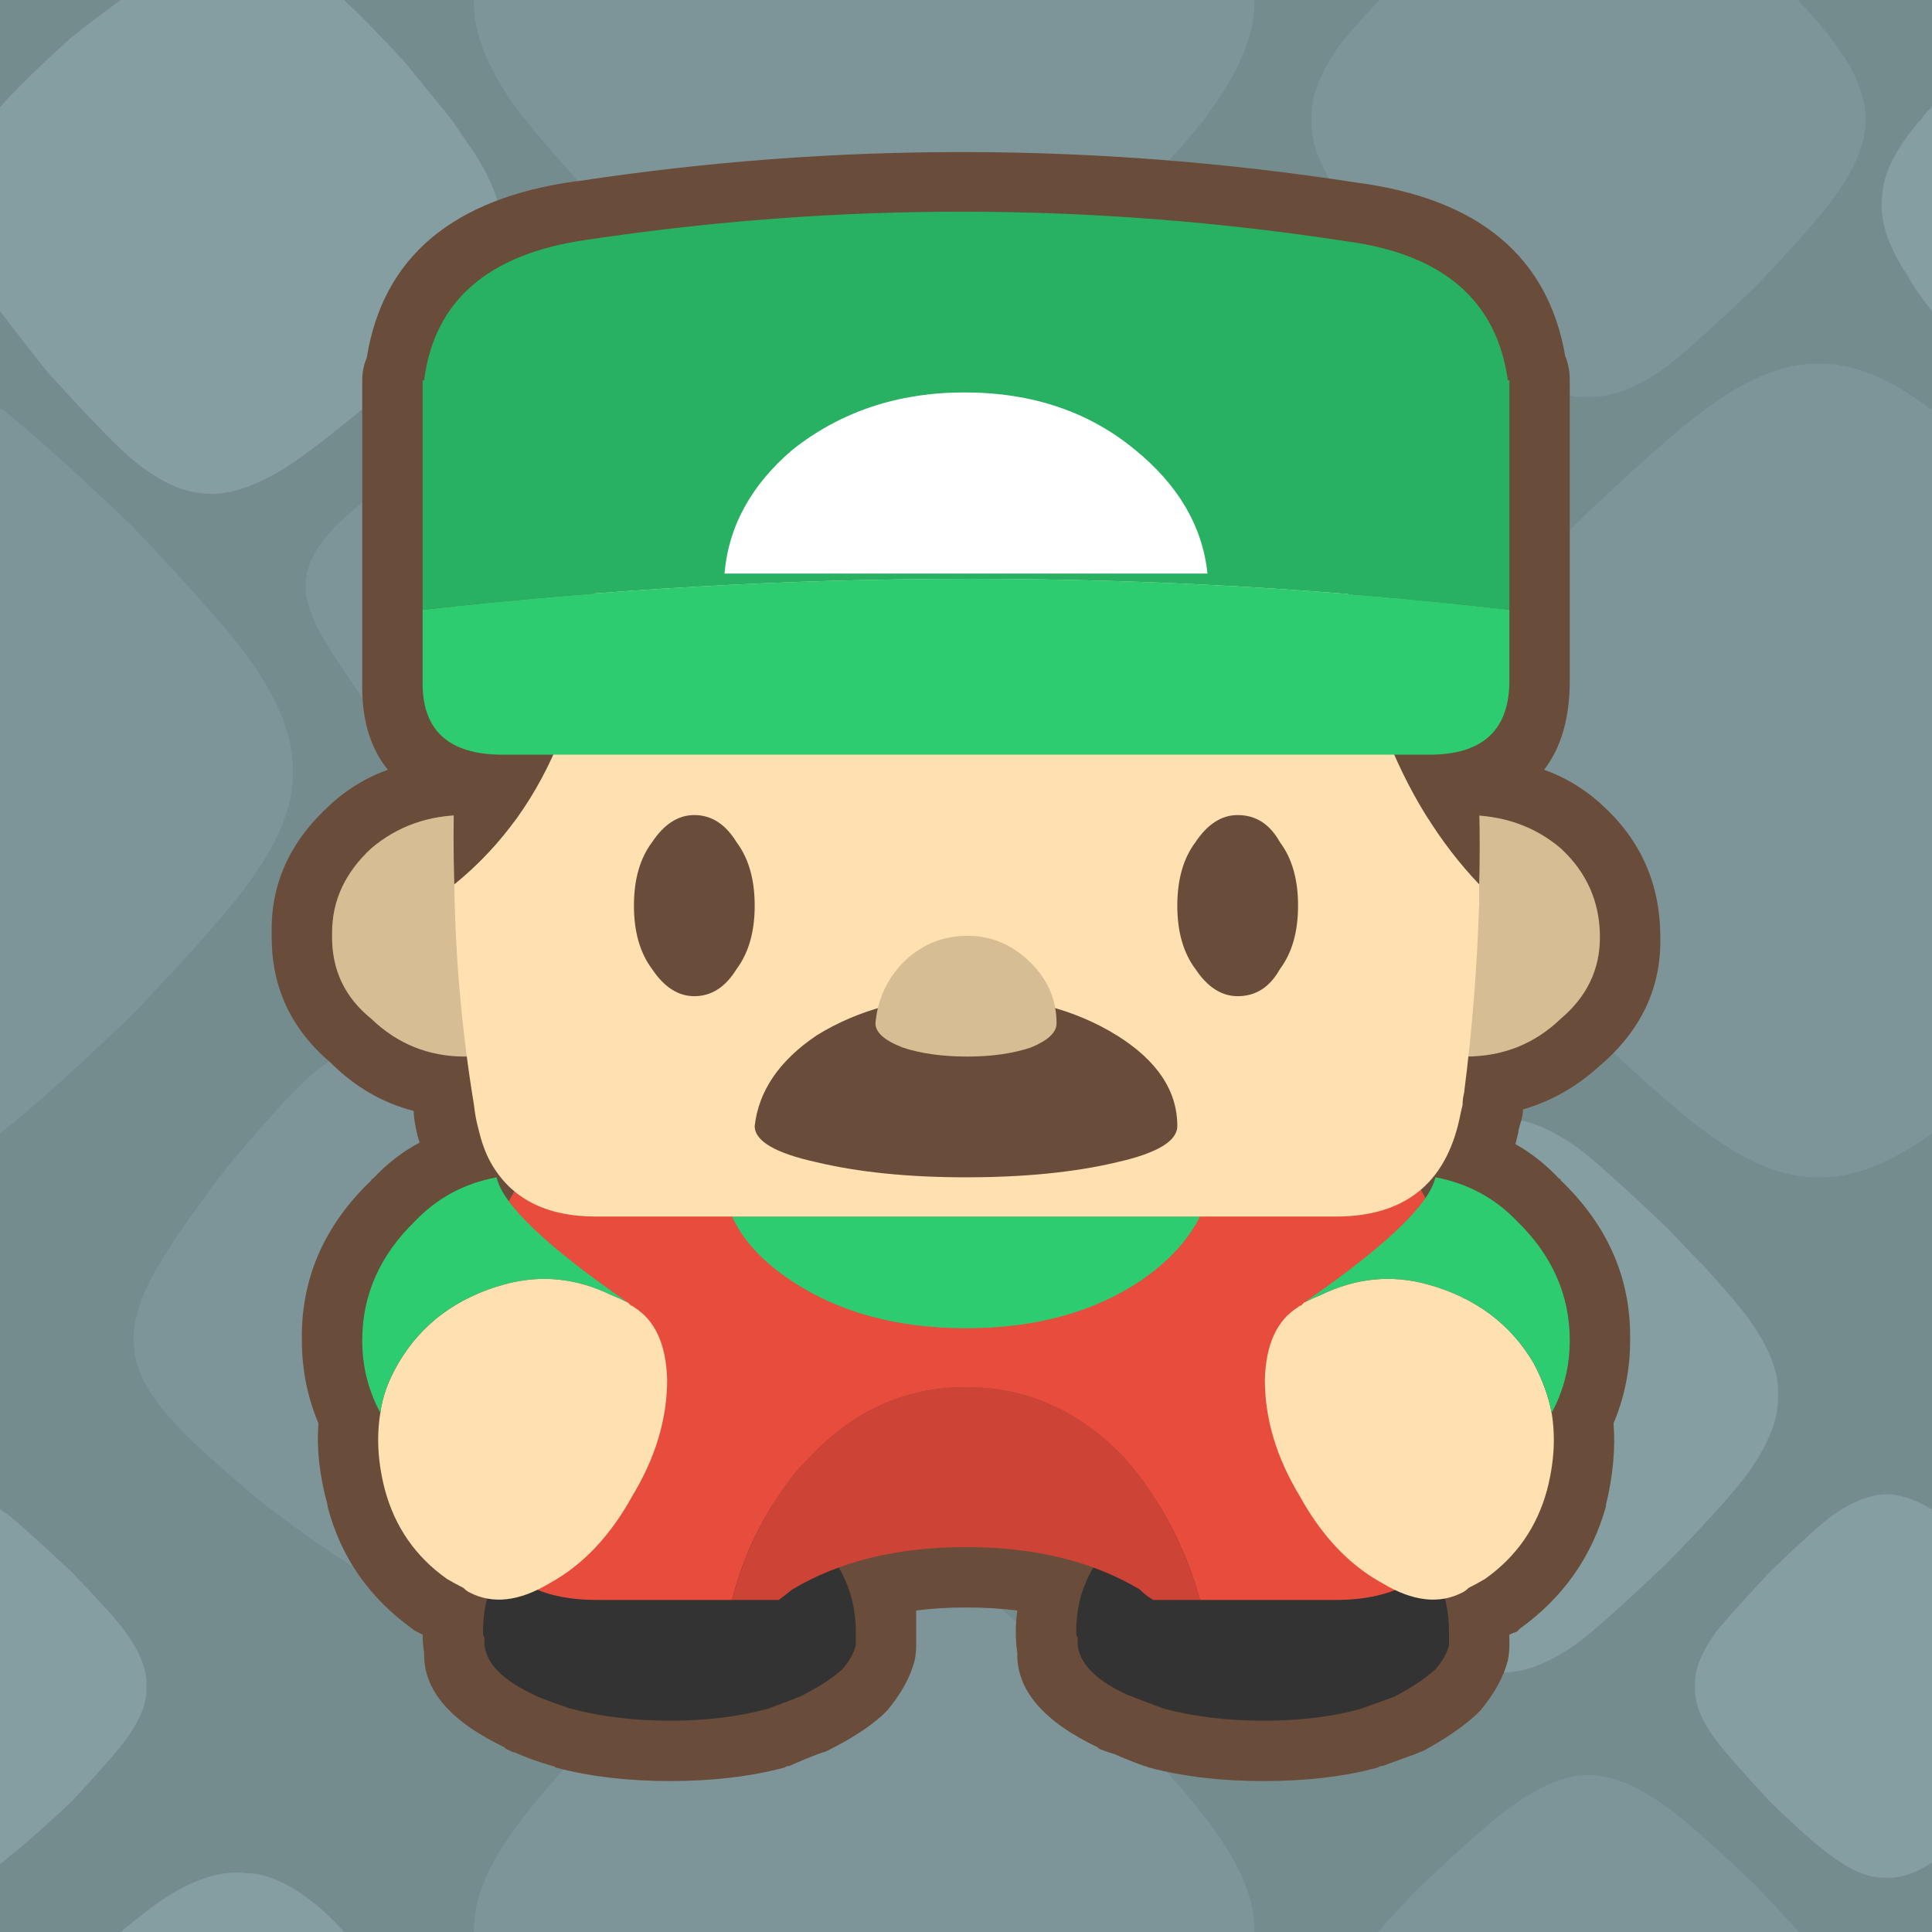 <svg xmlns="http://www.w3.org/2000/svg" viewBox="0 0 64 64">
    <g transform="translate(-884 -514)">
        <rect width="64" height="64" x="884" y="514" fill="#758C8E"/>
        <path fill="#849EA1" stroke="none" d=" M 944.7 564.2 Q 944.1 564.65 942.65 566.05 941.3 567.5 940.85 568.05 940.1 569.1 940.15 569.85 940.1 570.65 940.85 571.65 941.3 572.25 942.65 573.7 944.1 575.1 944.7 575.5 945.7 576.25 946.5 576.2 947.15 576.25 948 575.7 L 948 564 Q 947.15 563.5 946.5 563.5 945.7 563.5 944.7 564.2 M 948 517.55 Q 947.95 517.55 947.95 517.6 947.75 517.75 947.65 517.95 947.6 518 947.55 518.05 946.4 519.4 946.35 520.5 946.2 521.65 947.2 523.15 947.45 523.6 947.95 524.25 L 948 524.3 948 517.55 M 889.5 576.85 Q 888.95 577.2 888 578 L 895.4 578 Q 894.95 577.5 894.65 577.25 893.25 576.05 892.15 576.05 891 575.9 889.5 576.85 M 888.15 568.05 Q 887.75 567.5 886.35 566.05 884.85 564.65 884.3 564.2 884.15 564.1 884 564 L 884 575.75 Q 884.15 575.65 884.3 575.5 884.85 575.1 886.35 573.7 887.75 572.2 888.15 571.65 888.9 570.65 888.85 569.85 888.9 569.1 888.15 568.05 M 928.2 554.7 Q 927.55 555.4 927.05 555.95 926.05 557.05 925.6 557.65 924.5 559.1 924.55 560.2 924.5 561.35 925.6 562.8 926.25 563.7 928.2 565.75 930.25 567.7 931.15 568.4 932.6 569.45 933.7 569.4 934.85 569.45 936.3 568.4 937.15 567.75 939.25 565.75 941.25 563.7 941.9 562.8 942.95 561.35 942.9 560.2 942.95 559.1 941.9 557.65 941.45 557.05 940.45 555.95 939.9 555.4 939.25 554.7 937.15 552.7 936.3 552.05 934.85 551 933.7 551.05 932.6 551 931.15 552.05 930.25 552.75 928.2 554.7 M 928.9 523.45 Q 927.45 522.05 926.85 521.65 925.85 520.9 925.05 520.9 924.3 520.9 923.3 521.65 922.7 522.05 921.25 523.45 919.85 524.9 919.4 525.5 918.7 526.5 918.7 527.25 918.7 528.05 919.4 529.05 919.85 529.65 921.25 531.1 922.7 532.5 923.3 532.95 924.3 533.65 925.05 533.65 925.85 533.65 926.85 532.95 927.45 532.5 928.9 531.1 930.3 529.65 930.7 529.05 931.45 528.05 931.4 527.25 931.45 526.5 930.7 525.5 930.3 524.95 928.9 523.45 M 888 514 Q 887.3 514.5 886.35 515.25 884.75 516.7 884 517.55 L 884 524.3 Q 884.6 525.1 885.55 526.3 887.5 528.45 888.3 529.15 889.65 530.3 890.8 530.35 891.9 530.45 893.45 529.5 894.4 528.9 896.55 527.1 898.7 525.2 899.4 524.35 900.55 523 900.6 521.85 900.75 520.75 899.8 519.2 899.5 518.75 898.95 517.95 898.3 517.15 897.4 516.05 896.2 514.75 895.4 514 L 888 514 Z"/>
        <path fill="#7D9598" stroke="none" d=" M 931.1 576.45 Q 930.25 577.3 929.65 578 L 943.6 578 Q 942.95 577.3 942.15 576.45 940.05 574.45 939.2 573.85 937.75 572.8 936.6 572.8 935.5 572.8 934.05 573.85 933.15 574.5 931.1 576.45 M 916.25 566.55 Q 914.2 565.05 912.6 565.1 911.05 565.05 909 566.55 907.8 567.45 904.85 570.25 902.05 573.2 901.15 574.45 899.65 576.45 899.7 578 L 925.55 578 Q 925.6 576.45 924.1 574.45 923.2 573.2 920.4 570.25 917.45 567.45 916.25 566.55 M 923.9 517.95 Q 924 517.8 924.1 517.65 925.6 515.6 925.55 514 L 899.7 514 Q 899.65 515.6 901.15 517.65 901.25 517.8 901.4 517.95 902.35 519.2 904.85 521.8 907.8 524.6 909 525.5 911.05 527 912.6 526.95 914.2 527 916.25 525.5 917.45 524.6 920.4 521.8 922.9 519.2 923.9 517.95 M 948 527.55 L 947.95 527.55 Q 945.9 526 944.25 526.05 942.6 526 940.5 527.55 939.2 528.5 936.15 531.4 933.25 534.45 932.3 535.75 930.75 537.9 930.8 539.55 930.75 541.2 932.3 543.3 933.25 544.6 936.15 547.65 939.2 550.55 940.5 551.5 942.6 553.05 944.25 553 945.9 553.05 948 551.55 L 948 527.55 M 945.8 517.95 Q 945.8 516.8 944.75 515.4 944.4 514.9 943.55 514 L 929.7 514 Q 928.85 514.9 928.45 515.4 927.4 516.8 927.45 517.95 L 927.45 518 Q 927.4 519.1 928.45 520.55 929.1 521.45 931.1 523.5 933.15 525.5 934.05 526.15 935.5 527.2 936.6 527.15 937.75 527.2 939.2 526.15 940.05 525.5 942.15 523.5 944.1 521.45 944.75 520.55 945.8 519.1 945.8 518 L 945.8 517.95 M 888.35 531.4 Q 885.25 528.45 884.05 527.55 L 884 527.55 884 551.55 884.05 551.5 Q 885.25 550.6 888.35 547.65 891.25 544.6 892.2 543.3 893.75 541.2 893.7 539.55 893.75 537.9 892.2 535.75 891.25 534.45 888.35 531.4 M 908.45 537.05 Q 905.35 539.9 904.35 541.15 902.65 543.2 902.6 544.85 902.45 546.45 903.9 548.7 904.75 550 907.5 553.25 909 554.9 910.1 555.95 911 556.9 911.6 557.35 913.65 559 915.25 559.05 916.9 559.2 919.15 557.8 919.95 557.25 921.6 555.95 922.5 555.2 923.7 554.2 926.75 551.35 927.8 550.1 929.5 548.05 929.55 546.4 929.7 544.75 928.25 542.55 927.4 541.25 924.65 538 921.8 534.9 920.55 533.9 918.5 532.2 916.85 532.15 915.2 532 913 533.45 911.65 534.3 908.45 537.05 M 903 528.7 Q 902.1 527.8 901.35 527.7 900.6 527.6 899.5 528.15 898.85 528.5 897.2 529.65 895.65 530.9 895.1 531.45 894.25 532.35 894.15 533.1 894 533.85 894.6 534.95 894.95 535.6 896.1 537.25 897.3 538.85 897.85 539.35 898.75 540.25 899.5 540.3 900.3 540.45 901.35 539.85 902.05 539.5 903.65 538.35 905.25 537.1 905.75 536.6 906.65 535.7 906.7 534.95 906.85 534.15 906.3 533.1 905.95 532.45 904.8 530.8 903.55 529.2 903 528.7 M 889.25 555.95 L 889.2 556 Q 888.3 557.55 888.45 558.65 888.5 559.75 889.75 561.1 890.45 561.9 892.65 563.75 894.95 565.5 895.9 566 897.45 566.9 898.55 566.75 899.7 566.65 901 565.45 901.8 564.7 903.65 562.5 905.4 560.25 905.95 559.3 906.85 557.75 906.65 556.6 906.65 556.3 906.55 555.95 906.25 555.1 905.35 554.15 904.6 553.35 902.45 551.55 900.15 549.8 899.2 549.25 897.65 548.35 896.55 548.5 895.4 548.6 894.1 549.8 893.3 550.55 891.45 552.75 889.75 555 889.25 555.95 Z"/>
    </g>
    <g transform="translate(-70 -440)">
        <path fill="#694C39" stroke="none" d="
M 89.1 446
Q 82.95 446.85 82.15 451.85 82 452.2 82 452.6
L 82 462.55
Q 81.95 464.4 82.85 465.5 81.85 465.85 81 466.6
L 80.95 466.65
Q 78.95 468.45 79 470.9
L 79 471.05
Q 79 473.55 80.95 475.2 82.15 476.4 83.7 476.8 83.7 476.847 83.75 476.9
L 83.7 476.85
Q 83.75 477.4 83.9 477.85 83.05 478.3 82.35 479.05 82.3 479.05 82.3 479.1 79.95 481.35 80 484.4 80 485.85 80.55 487.15 80.45 488.4 80.85 489.85
L 80.85 489.9
Q 81.5 492.4 83.65 493.95 83.7 494 83.8 494.05 83.9 494.1 84 494.15 84 494.45 84.05 494.75 84 496.6 86.75 497.9
L 86.7 497.9
Q 86.8 497.95 86.9 498 87 498.05 87.05 498.05 87.6 498.3 88.3 498.5 88.35 498.5 88.4 498.55 90.1 499 92.2 499 94.3 499 96 498.55 96.05 498.5 96.15 498.5 96.7 498.25 97.25 498.05 97.3 498.05 97.4 498 98.6 497.4 99.25 496.8 99.35 496.7 99.4 496.65 100.1 495.8 100.3 495 100.35 494.75 100.35 494.5 100.35 494.4 100.35 494.25 100.35 494.2 100.35 494.05 100.35 493.7 100.35 493.35 101.1 493.25 102 493.25 102.9 493.25 103.7 493.35 103.65 493.7 103.65 494.05 103.65 494.45 103.7 494.75 103.65 496.6 106.4 497.9
L 106.35 497.9
Q 106.55 498 106.9 498.1 107.35 498.3 107.9 498.5 107.95 498.5 108.05 498.55 109.75 499 111.85 499 114 499 115.65 498.55 115.7 498.5 115.8 498.5 116.35 498.3 116.9 498.1 117 498.05 117.15 498 118.25 497.4 118.9 496.8 119 496.7 119.05 496.65 119.75 495.8 119.95 495 120 494.75 120 494.5 120 494.4 120 494.25 120 494.2 120 494.15 120.1 494.1 120.25 494.05 120.3 494 120.35 493.95 122.5 492.4 123.2 489.9
L 123.2 489.85
Q 123.55 488.4 123.45 487.15 124 485.85 124 484.4 124.05 481.35 121.7 479.1 121.7 479.05 121.65 479.05 121 478.35 120.2 477.9 120.25 477.7 120.3 477.5
L 120.3 477.45
Q 120.35 477.25 120.4 477.1 120.45 476.9 120.45 476.75 121.85 476.35 123 475.3 125.05 473.55 125 471.05 125 468.4 123.05 466.65
L 123 466.6
Q 122.15 465.85 121.15 465.5 122 464.4 122 462.55
L 122 452.6
Q 122 452.15 121.85 451.8 121 446.85 114.95 446.05 102 444.05 89.15 446
L 89.1 446 Z"/>
        <path fill="#333333" stroke="none" d="
M 92.2 489
Q 89.65 489 87.8 490.5 86 491.95 86 494.05 86 494.2 86.05 494.25 86.05 494.4 86.05 494.5 86.15 495.4 87.6 496.1 87.7 496.15 87.8 496.2 88.3 496.4 88.9 496.6 90.4 497 92.2 497 94 497 95.45 496.6 96 496.4 96.5 496.2 97.4 495.75 97.9 495.3 98.25 494.9 98.35 494.5 98.35 494.4 98.35 494.25 98.35 494.2 98.35 494.05 98.35 491.95 96.5 490.5 94.75 489 92.2 489 Z"/>
        <path fill="#333333" stroke="none" d="
M 111.85 489
Q 109.3 489 107.5 490.5 105.65 491.95 105.65 494.05 105.65 494.2 105.7 494.25 105.7 494.4 105.7 494.5 105.8 495.4 107.25 496.1 107.35 496.15 107.5 496.2 108 496.4 108.55 496.6 110.05 497 111.85 497 113.7 497 115.1 496.6 115.65 496.4 116.2 496.2 117.05 495.75 117.55 495.3 117.9 494.9 118 494.5 118 494.4 118 494.25 118 494.2 118 494.05 118 491.95 116.2 490.5 114.4 489 111.85 489 Z"/>
        <path fill="#CD4335" stroke="none" d="
M 95.8 493
Q 96 492.85 96.25 492.65 98.6 491.25 102 491.25 105.4 491.25 107.75 492.65 107.95 492.85 108.2 493
L 109.75 493
Q 109.15 490.8 107.75 488.9 107.5 488.6 107.3 488.35 105.05 485.95 102 485.95 98.95 485.95 96.75 488.35 96.5 488.6 96.25 488.9 94.8 490.8 94.25 493
L 95.8 493 Z"/>
        <path fill="#E74C3C" stroke="none" d="
M 86.25 491.35
Q 87.25 493 89.75 493
L 94.25 493
Q 94.8 490.8 96.25 488.9 96.5 488.6 96.75 488.35 98.95 485.95 102 485.95 105.05 485.95 107.3 488.35 107.5 488.6 107.75 488.9 109.15 490.8 109.75 493
L 114.25 493
Q 117.65 493 118.35 490.05 118.4 489.85 118.45 489.65 118.45 489.5 118.5 489.3 118.55 488.85 118.65 488.35
L 118.65 488.3
Q 119.15 480.75 115.45 477.45
L 88.6 477.45
Q 84.95 481 85.5 488.35 85.55 489 85.7 489.65 85.75 490.1 85.85 490.4 86 490.95 86.25 491.35 Z"/>
        <path fill="#D7BD93" stroke="none" d="
M 85.4 467
Q 83.6 467 82.3 468.1 81 469.3 81 470.9
L 81 471.05
Q 81 472.7 82.3 473.75 83.6 475 85.4 475 87.25 475 88.55 473.75 89.85 472.65 89.85 471.05 89.85 469.3 88.55 468.1 87.25 467 85.4 467
M 118.55 467
Q 116.7 467 115.4 468.1 114.15 469.3 114.1 470.9
L 114.1 471.05
Q 114.15 472.7 115.4 473.75 116.7 475 118.55 475 120.4 475 121.7 473.75 123 472.65 123 471.05 123 469.3 121.7 468.1 120.4 467 118.55 467 Z"/>
        <path fill="#2ECC71" stroke="none" d="
M 94.25 480.3
Q 94.8 481.5 96.25 482.45 98.6 484 102 484 105.4 484 107.75 482.45 109.15 481.5 109.75 480.3
L 94.25 480.3 Z"/>
        <path fill="#694C39" stroke="none" d="
M 85.05 466.15
Q 85 467.7 85.05 469.3 89.8 465.45 89.8 457.1 89.75 456.6 89.75 456 87.85 456 86.8 457.1 85.9 458.05 85.7 459.75 85.2 462.95 85.05 466.15
M 114.25 456
Q 114.3 456.6 114.35 457.1 115 465.1 119 469.3 119.05 467.4 118.95 465.5 118.75 462.6 118.4 459.65 118.15 458.05 117.3 457.1 116.25 456 114.25 456 Z"/>
        <path fill="#FFE0B1" stroke="none" d="
M 114.35 457.1
Q 114.3 456.6 114.25 456
L 89.75 456
Q 89.75 456.6 89.8 457.1 89.8 465.45 85.05 469.3 85.1 472.95 85.7 476.6 85.75 477.05 85.85 477.4 86 478.05 86.25 478.5 87.25 480.3 89.75 480.3
L 94.25 480.3 109.75 480.3 114.25 480.3
Q 117.65 480.3 118.35 477.05 118.4 476.8 118.45 476.6 118.45 476.4 118.5 476.2 118.9 473.1 119 469.9 119 469.6 119 469.3 115 465.1 114.35 457.1 Z"/>
        <path fill="#694C39" stroke="none" d="
M 112.4 472.1
Q 113 471.3 113 470 113 468.7 112.4 467.9 111.9 467 111 467 110.2 467 109.6 467.9 109 468.7 109 470 109 471.3 109.6 472.1 110.2 473 111 473 111.9 473 112.4 472.1 Z"/>
        <path fill="#694C39" stroke="none" d="
M 91 470
Q 91 471.3 91.6 472.1 92.2 473 93 473 93.85 473 94.4 472.1 95 471.3 95 470 95 468.7 94.4 467.9 93.85 467 93 467 92.2 467 91.6 467.9 91 468.7 91 470 Z"/>
        <path fill="#694C39" stroke="none" d="
M 95 477.3
Q 95 478.05 97.05 478.5 99.15 479 102 479 104.9 479 107 478.5 109 478.05 109 477.3 109 475.55 107 474.3 104.9 473 102 473 99.15 473 97.05 474.3 95.2 475.55 95 477.3 Z"/>
        <path fill="#28B162" stroke="none" d="
M 119.95 452.6
Q 119.4 448.65 114.65 448 102 446.05 89.4 447.95 84.55 448.65 84.05 452.6
L 84 452.6 84 460.2
Q 102.25 458.15 120 460.2
L 120 452.6 119.95 452.6 Z"/>
        <path fill="#2ECC71" stroke="none" d="
M 117.35 465
Q 120 465 120 462.55
L 120 460.2
Q 102.25 458.15 84 460.2
L 84 462.55
Q 83.95 465 86.65 465
L 117.35 465 Z"/>
        <path fill="#D7BD93" stroke="none" d="
M 99 473.9
Q 99 474.35 99.9 474.7 100.8 475 102.05 475 103.25 475 104.15 474.7 105 474.35 105 473.9 105 472.75 104.15 471.9 103.25 471 102.05 471 100.8 471 99.9 471.9 99.1 472.75 99 473.9 Z"/>
        <path fill="#FFE0B1" stroke="none" d="
M 90.8 483.15
Q 90.5 483 90.25 482.9 88.5 482.05 86.7 482.55 84.35 483.2 83.2 485.15 82.7 486 82.6 486.8 82.4 488 82.75 489.35 83.25 491.2 84.8 492.3 85.05 492.45 85.35 492.6 85.45 492.7 85.55 492.75 86.7 493.35 88.2 492.45 89.85 491.55 90.95 489.55 92.1 487.65 92.1 485.7 92.05 483.95 91 483.3 90.95 483.25 90.9 483.25 90.85 483.2 90.8 483.15 Z"/>
        <path fill="#2ECC71" stroke="none" d="
M 86.45 479
Q 84.85 479.3 83.75 480.45 82 482.15 82 484.4 82 485.7 82.6 486.8 82.7 486 83.2 485.15 84.35 483.2 86.7 482.55 88.5 482.05 90.25 482.9 90.5 483 90.8 483.15 86.75 480.35 86.45 479 Z"/>
        <path fill="#FFE0B1" stroke="none" d="
M 121.4 486.8
Q 121.25 486 120.8 485.15 119.65 483.2 117.3 482.55 115.5 482.05 113.75 482.9 113.5 483 113.2 483.15 113.15 483.2 113.1 483.25 113.05 483.25 113 483.3 111.95 483.95 111.9 485.7 111.9 487.65 113.05 489.55 114.15 491.55 115.8 492.45 117.3 493.35 118.45 492.75 118.55 492.7 118.65 492.6 118.95 492.45 119.2 492.3 120.75 491.2 121.25 489.35 121.6 488 121.4 486.8 Z"/>
        <path fill="#2ECC71" stroke="none" d="
M 120.25 480.45
Q 119.15 479.3 117.55 479 117.25 480.35 113.2 483.15 113.5 483 113.75 482.9 115.5 482.05 117.3 482.55 119.65 483.2 120.8 485.15 121.25 486 121.4 486.8 122 485.7 122 484.4 122 482.15 120.25 480.45 Z"/>
        <path fill="#FFFFFF" stroke="none" d="
M 101.95 453
Q 98.65 453 96.25 454.9 94.2 456.65 94 459
L 110 459
Q 109.75 456.65 107.6 454.9 105.3 453 101.95 453 Z"/>
    </g>
</svg>
